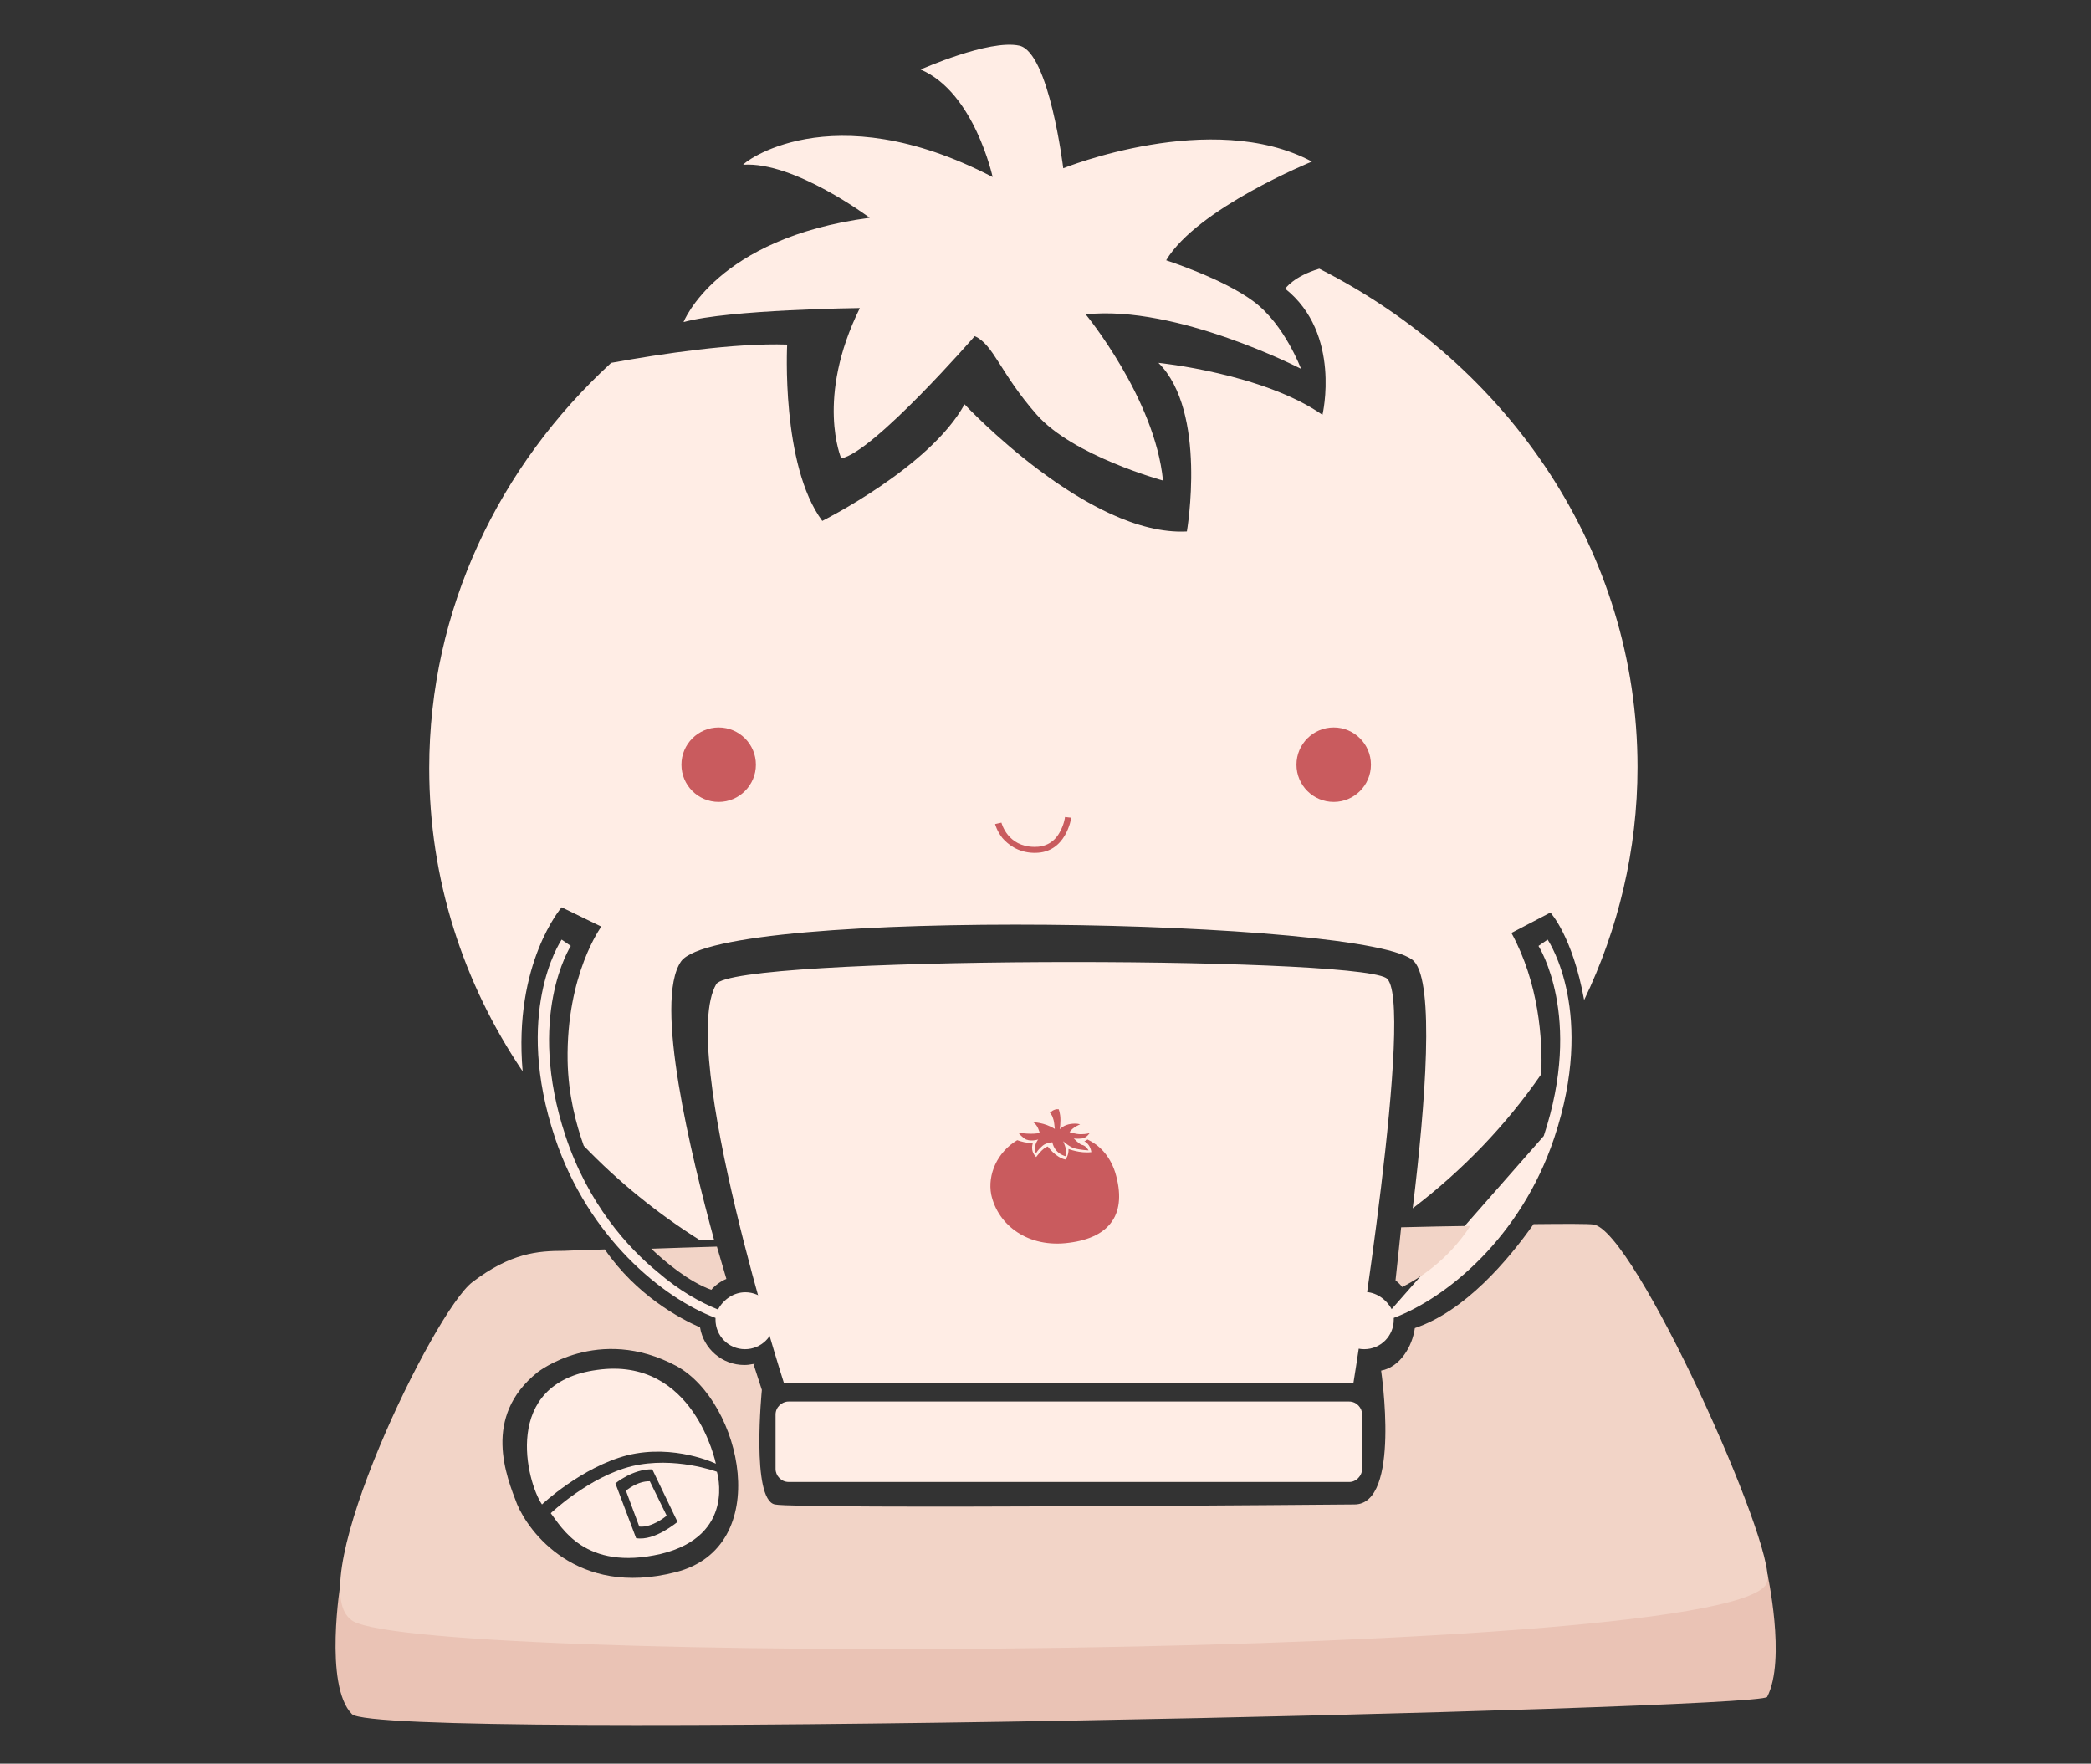 <?xml version="1.0" encoding="utf-8"?>
<!-- Generator: Adobe Illustrator 22.0.0, SVG Export Plug-In . SVG Version: 6.00 Build 0)  -->
<svg version="1.1" id="Layer_1" xmlns="http://www.w3.org/2000/svg" xmlns:xlink="http://www.w3.org/1999/xlink" x="0px" y="0px"
	 viewBox="0 0 595.3 502.1" style="enable-background:new 0 0 595.3 502.1;" xml:space="preserve">
<rect x="0" y="0" width="595.3" height="502.1" fill="#333333" stroke="none"/>
<style type="text/css">
	.st0{fill:#EAC3B5;}
	.st1{fill:#F2D4C7;}
	.st2{fill:#FFEDE5;}
	.st3{fill:#C95B5E;}
</style>
<g>
	<g>
		<g>
			<path class="st0" d="M97,450.3c0,0-4.9,29.5,3.2,37.7c7.9,7.9,400.9-1.3,402.9-4.9c5.5-10.6,0-35.4,0-35.4l-383.3,2.7L97,450.3
				L97,450.3z"/>
			<g>
				<path class="st1" d="M254.4,353.3C254.6,353.3,254.6,353.3,254.4,353.3C254.6,353.3,254.6,353.3,254.4,353.3z"/>
				<path class="st1" d="M249.2,353.5c1.8-0.1,3.4-0.1,5.2-0.2C252.7,353.3,250.9,353.5,249.2,353.5z"/>
				<path class="st1" d="M247.5,353.6c0.6,0,1.3,0,1.9-0.1C248.7,353.5,248.1,353.6,247.5,353.6z"/>
				<path class="st1" d="M273.1,352.7c0.2,0,0.5,0,0.7,0C273.6,352.7,273.3,352.7,273.1,352.7z"/>
				<path class="st1" d="M273.8,352.7c2.1-0.1,4-0.1,6.2-0.2C277.7,352.6,275.6,352.6,273.8,352.7z"/>
				<path class="st1" d="M242.5,353.7c1.8-0.1,3.2-0.1,4.9-0.2C245.8,353.6,244,353.7,242.5,353.7z"/>
				<path class="st1" d="M254.6,353.3c6-0.2,12.2-0.4,18.5-0.6C266.7,353,260.6,353.2,254.6,353.3z"/>
				<path class="st1" d="M214.5,388.3c0.2-0.1,0.5-0.1,0.6-0.2C214.9,388.2,214.8,388.3,214.5,388.3z"/>
				<path class="st1" d="M279.9,352.6c0.1,0,0.3,0,0.4,0C280.1,352.6,280,352.6,279.9,352.6z"/>
				<path class="st1" d="M214.4,388.3L214.4,388.3L214.4,388.3C214.5,388.3,214.4,388.3,214.4,388.3z"/>
				<path class="st1" d="M214.2,354.5c6.5-0.2,13.7-0.4,21-0.6C227.9,354.2,220.7,354.4,214.2,354.5z"/>
				<path class="st1" d="M235.2,354c0.9,0,1.9-0.1,2.8-0.1C237,353.8,236.2,353.8,235.2,354z"/>
				<path class="st1" d="M237.8,353.8c1,0,2.2-0.1,3.3-0.1C240.1,353.8,239.1,353.8,237.8,353.8z"/>
				<path class="st1" d="M241.2,353.8c0.4,0,0.9,0,1.1,0C242.1,353.7,241.6,353.8,241.2,353.8z"/>
				<path class="st1" d="M385.6,428.3c0,0-158.2,1.4-165,0c-6.8-1.4-3.7-32.6-3.7-32.6l-2.4-7.4c-0.9,0.2-1.8,0.3-2.6,0.3
					c-6.3,0-11.6-4.6-12.6-10.7c-5.7-2.5-18.1-9.1-27.1-22.2c-7.4,0.2-11.6,0.4-11.6,0.4c-7.5,0-15.2,0.6-26.1,8.9
					c-11,8.3-48.2,85.3-34.8,95.9c10.7,13.4,398.8,12,403.4-10.6c2.7-10.2-37.9-100.4-49.5-101.7c-1.5-0.2-7.7-0.2-17-0.1
					c-7.2,10.2-19.5,24.8-33.8,29.6c-0.7,5.2-4.2,11.1-9.6,12.1C393.2,390.3,398.9,428.3,385.6,428.3z M192.3,447.6
					c-28.3,7.2-41.9-11.7-45.1-19.4c-3-7.8-10-24.8,5.8-37.5c0,0,17.3-13.7,39.6-1.8C211.2,399.1,220.5,440.5,192.3,447.6z"/>
				<path class="st1" d="M387.8,349.6c0.1,0,0.1,0,0.2,0C388,349.6,388,349.6,387.8,349.6z"/>
				<path class="st1" d="M312.8,351.6c0.1,0,0.1,0,0.2,0H312.8z"/>
				<path class="st1" d="M313,351.6c4.3-0.1,8.6-0.2,12.8-0.4C321.6,351.4,317.4,351.5,313,351.6z"/>
				<path class="st1" d="M325.8,351.2c0.1,0,0.3,0,0.4,0C326.1,351.2,325.9,351.2,325.8,351.2z"/>
				<path class="st1" d="M280.3,352.6c10.7-0.3,21.6-0.6,32.6-0.9C301.9,352,291.1,352.3,280.3,352.6z"/>
				<path class="st1" d="M358.3,350.4c10.3-0.3,20.4-0.6,29.6-0.9C378.5,349.9,368.6,350.1,358.3,350.4z"/>
				<path class="st1" d="M358.1,350.4C358.1,350.4,358.3,350.4,358.1,350.4C358.3,350.4,358.1,350.4,358.1,350.4z"/>
				<path class="st1" d="M326.2,351.2c10.8-0.3,21.6-0.6,31.9-0.9C347.8,350.7,337.1,350.9,326.2,351.2z"/>
			</g>
			<g>
				<path class="st2" d="M375.6,76.5c-7.4,2.2-9.7,5.7-9.7,5.7c16.1,12.8,10.6,35.9,10.6,35.9c-16.9-11.8-46.7-14.8-46.7-14.8
					c14,13.9,8.1,48,8.1,48c-28.1,1.5-63.3-36.2-63.3-36.2c-9.8,17.9-40.5,33.2-40.5,33.2c-11.8-15.9-10-50.2-10-50.2
					c-15.1-0.5-35.7,2.6-50.1,5.2c-31.9,29.3-51.8,70.2-51.8,115.4c0,31.7,9.7,61.3,26.6,86.3c-2.7-30.8,11.1-46.7,11.1-46.7
					l11.3,5.5c0,0-10,13.5-9.6,38.2c0.2,9.8,2.4,18,4.6,24.2c9.8,10.2,21,19.3,33.1,26.9l4-0.1c-6.5-24-17.3-67.9-9.4-79.3
					c11.1-15.6,197.6-12.2,208.7,0c5.8,6.3,3.3,40-0.4,70.3c14.2-10.8,26.6-23.7,36.6-38.2c0.4-10-0.7-25.9-8.5-40.2l11.1-5.8
					c0,0,6.3,6.7,9.6,24.9c9.7-20.2,15.2-42.7,15.2-66.3C466.2,157,429.5,103.8,375.6,76.5z"/>
				<path class="st2" d="M282.6,50.4c0,0-5.2-24.1-20.5-30.6c0,0,19.5-8.7,28.1-6.8c8.5,1.9,12.5,34.9,12.5,34.9S345,30.8,373.5,46
					c0,0-32.7,13.3-41.5,28.1c0,0,16.4,5.3,25,11.8c8.7,6.5,13.4,19.1,13.4,19.1S335,86.7,309.1,89.5c0,0,19.7,23.9,22,47.3
					c0,0-25.7-7-36-18.8c-10.3-11.7-12.2-19.9-17.6-22.3c0,0-28.8,33.1-38,34.8c0,0-7.4-17.1,5.3-42.8c0,0-37.3,0.4-50.2,4
					c0,0,9.2-23.9,53-29.7c0,0-21.5-16.1-36-15.1C211,46.8,236.2,26.3,282.6,50.4z"/>
				<circle class="st3" cx="379.7" cy="217.7" r="10.6"/>
				<circle class="st3" cx="204.6" cy="217.7" r="10.6"/>
				<g>
					<path class="st3" d="M294.7,242.8c-0.1,0-0.2,0-0.4,0c-4.6-0.1-7.4-2.5-8.9-4.2c-1.6-2-2.1-4-2.1-4l1.8-0.4
						c0.1,0.3,1.8,6.8,9.3,6.9c3.1,0.1,5.7-1.3,7.2-4c1.3-2.2,1.6-4.3,1.6-4.5l1.8,0.2C304.9,233.1,303.5,242.8,294.7,242.8z"/>
				</g>
				<path class="st2" d="M212.2,367.9c-3.3,0-6.2,2-7.8,4.9c-5-2-11.1-5.4-17.1-10.6c-8.5-6.9-19.9-19.5-26.3-38.8
					c-11.3-34.1,1.4-53.9,1.5-54.1l-2.6-1.8c-0.6,0.9-13.7,21-1.9,56.4c9.5,28.5,30.8,45.7,45.7,51.3c0,0.2,0,0.4,0,0.5
					c0,4.6,3.7,8.4,8.4,8.4c4.6,0,8.4-3.7,8.4-8.4C220.6,371.7,216.8,367.9,212.2,367.9z"/>
				<path class="st2" d="M439.5,323.4c11.3-34.1-1.4-53.9-1.5-54.1l2.6-1.8c0.6,0.9,13.7,21,1.9,56.4c-9.5,28.5-30.8,45.7-45.7,51.3
					c0,0.2,0,0.4,0,0.5c0,4.6-3.7,8.4-8.4,8.4s-8.4-3.7-8.4-8.4c-0.1-4.1,3.8-7.9,8.4-7.9c3.3,0,6.2,2,7.8,4.9"/>
			</g>
			<g>
				<path class="st2" d="M384.2,421.9H224.5c-2.1,0-3.7-1.8-3.7-3.7v-15.5c0-2.1,1.8-3.7,3.7-3.7h159.6c2.1,0,3.7,1.8,3.7,3.7v15.5
					C387.8,420.1,386.1,421.9,384.2,421.9z"/>
				<path class="st2" d="M385.3,393.8H223.2c0,0-30.3-94.6-19.3-113.6c4.7-8.1,179.6-8.1,190.7-1.8
					C403.2,283.5,385.3,393.8,385.3,393.8z"/>
				<g>
					<path class="st3" d="M307.9,325.9c-0.9-0.4-2.2-1.8-2.2-1.8s0.9,0.2,2.4,0c1.3-0.2,2.1-1.5,2.1-1.5s-1,0.3-2.5,0.3
						s-3.2-0.6-3.2-0.6c0.9-1.4,3-2.2,3-2.2s-0.9-0.4-2.8-0.1c-1.3,0.2-2.5,0.9-3,1.5c0.1-0.6,0.2-1.6,0.2-2.6c0-2-0.5-3.1-0.5-3.1
						c-1.4-0.2-2.5,1-2.5,1s0.6,0.5,0.9,1.6c0.3,0.7,0.4,2.1,0.5,3c-3-1.9-6.2-1.9-6.2-1.9c1.3,0.6,1.9,3,1.9,3c-1.9,0.6-6,0-6,0
						s0.1,0.4,1.6,1.6c1.5,1.1,4,0.3,4,0.3s-0.6,0.5-0.9,1.9s0.3,2.1,0.3,2c0-0.1,0.6-1.1,1.8-2.1c1-0.9,2.8-1,2.8-1
						c0.7,3.4,3.9,4,3.9,4s0.1-0.7,0.1-1.4c0-0.7-0.9-2.9-0.9-2.9s1.6,1.5,3.1,2c1.8,0.5,4.1,0.6,4.1,0.6S309.2,326.1,307.9,325.9z"
						/>
					<path class="st3" d="M317.5,333.8c-1.6-5-4.7-7.9-7.9-9.4c-0.5,0.4-0.9,0.5-0.9,0.5c1.8,0.9,2,3.1,2,3.1
						c-3.2,0.4-6.5-0.9-6.5-0.9c0.1,1.9-0.9,3-0.9,3c-2.8-0.6-5-3.7-5-3.7c-1.5,0.4-3.3,3-3.3,3c-1.9-1.8-0.9-4.1-0.9-4.1
						c-1.8,0.2-3.3-0.3-4.5-0.7c-5.7,3.4-8.5,9.8-7.4,15.5c1.9,8.7,10.5,15.3,22.2,13.7C316.1,352.3,321,345.5,317.5,333.8z"/>
				</g>
			</g>
			<path class="st2" d="M204.1,419c0,0-12-4.5-24.2-1.6c-12.2,3-23.1,13.4-23.1,13.4c3,3.8,9.6,16.6,31.3,11.6
				C209.7,437.2,204.1,419,204.1,419z M181.1,437.9l-5.9-15.6c0,0,4.9-4.1,10.5-4l7.2,15C192.7,433.3,186.5,438.8,181.1,437.9z"/>
			<path class="st2" d="M154.3,428.3c0,0,11.2-10.6,24.3-14c13.4-3.3,25.2,2.4,25.2,2.4s-6.2-30.6-33.8-26.7
				C142.5,393.7,150,422.1,154.3,428.3z"/>
			<path class="st2" d="M178.2,424.4c0,0,3.2-2.8,6.8-2.7l4.8,9.8c0,0-4.1,3.5-7.8,3.1L178.2,424.4z"/>
		</g>
		<path class="st1" d="M398.9,349.4c-0.4,4.1-1,9.4-1.6,15.1l0,0c0.7,0.6,1.3,1.1,1.9,1.9c4-2,12.8-7.2,19.4-17.4
			C412.7,349.1,405.9,349.2,398.9,349.4L398.9,349.4z"/>
		<path class="st1" d="M204.1,354.9c-6.8,0.2-13.3,0.4-18.7,0.6c4,3.8,10.7,9.4,17.1,11.7c1.1-1.3,2.8-2.5,4.3-3.1l0,0L204.1,354.9z
			"/>
	</g>
</g>
</svg>
